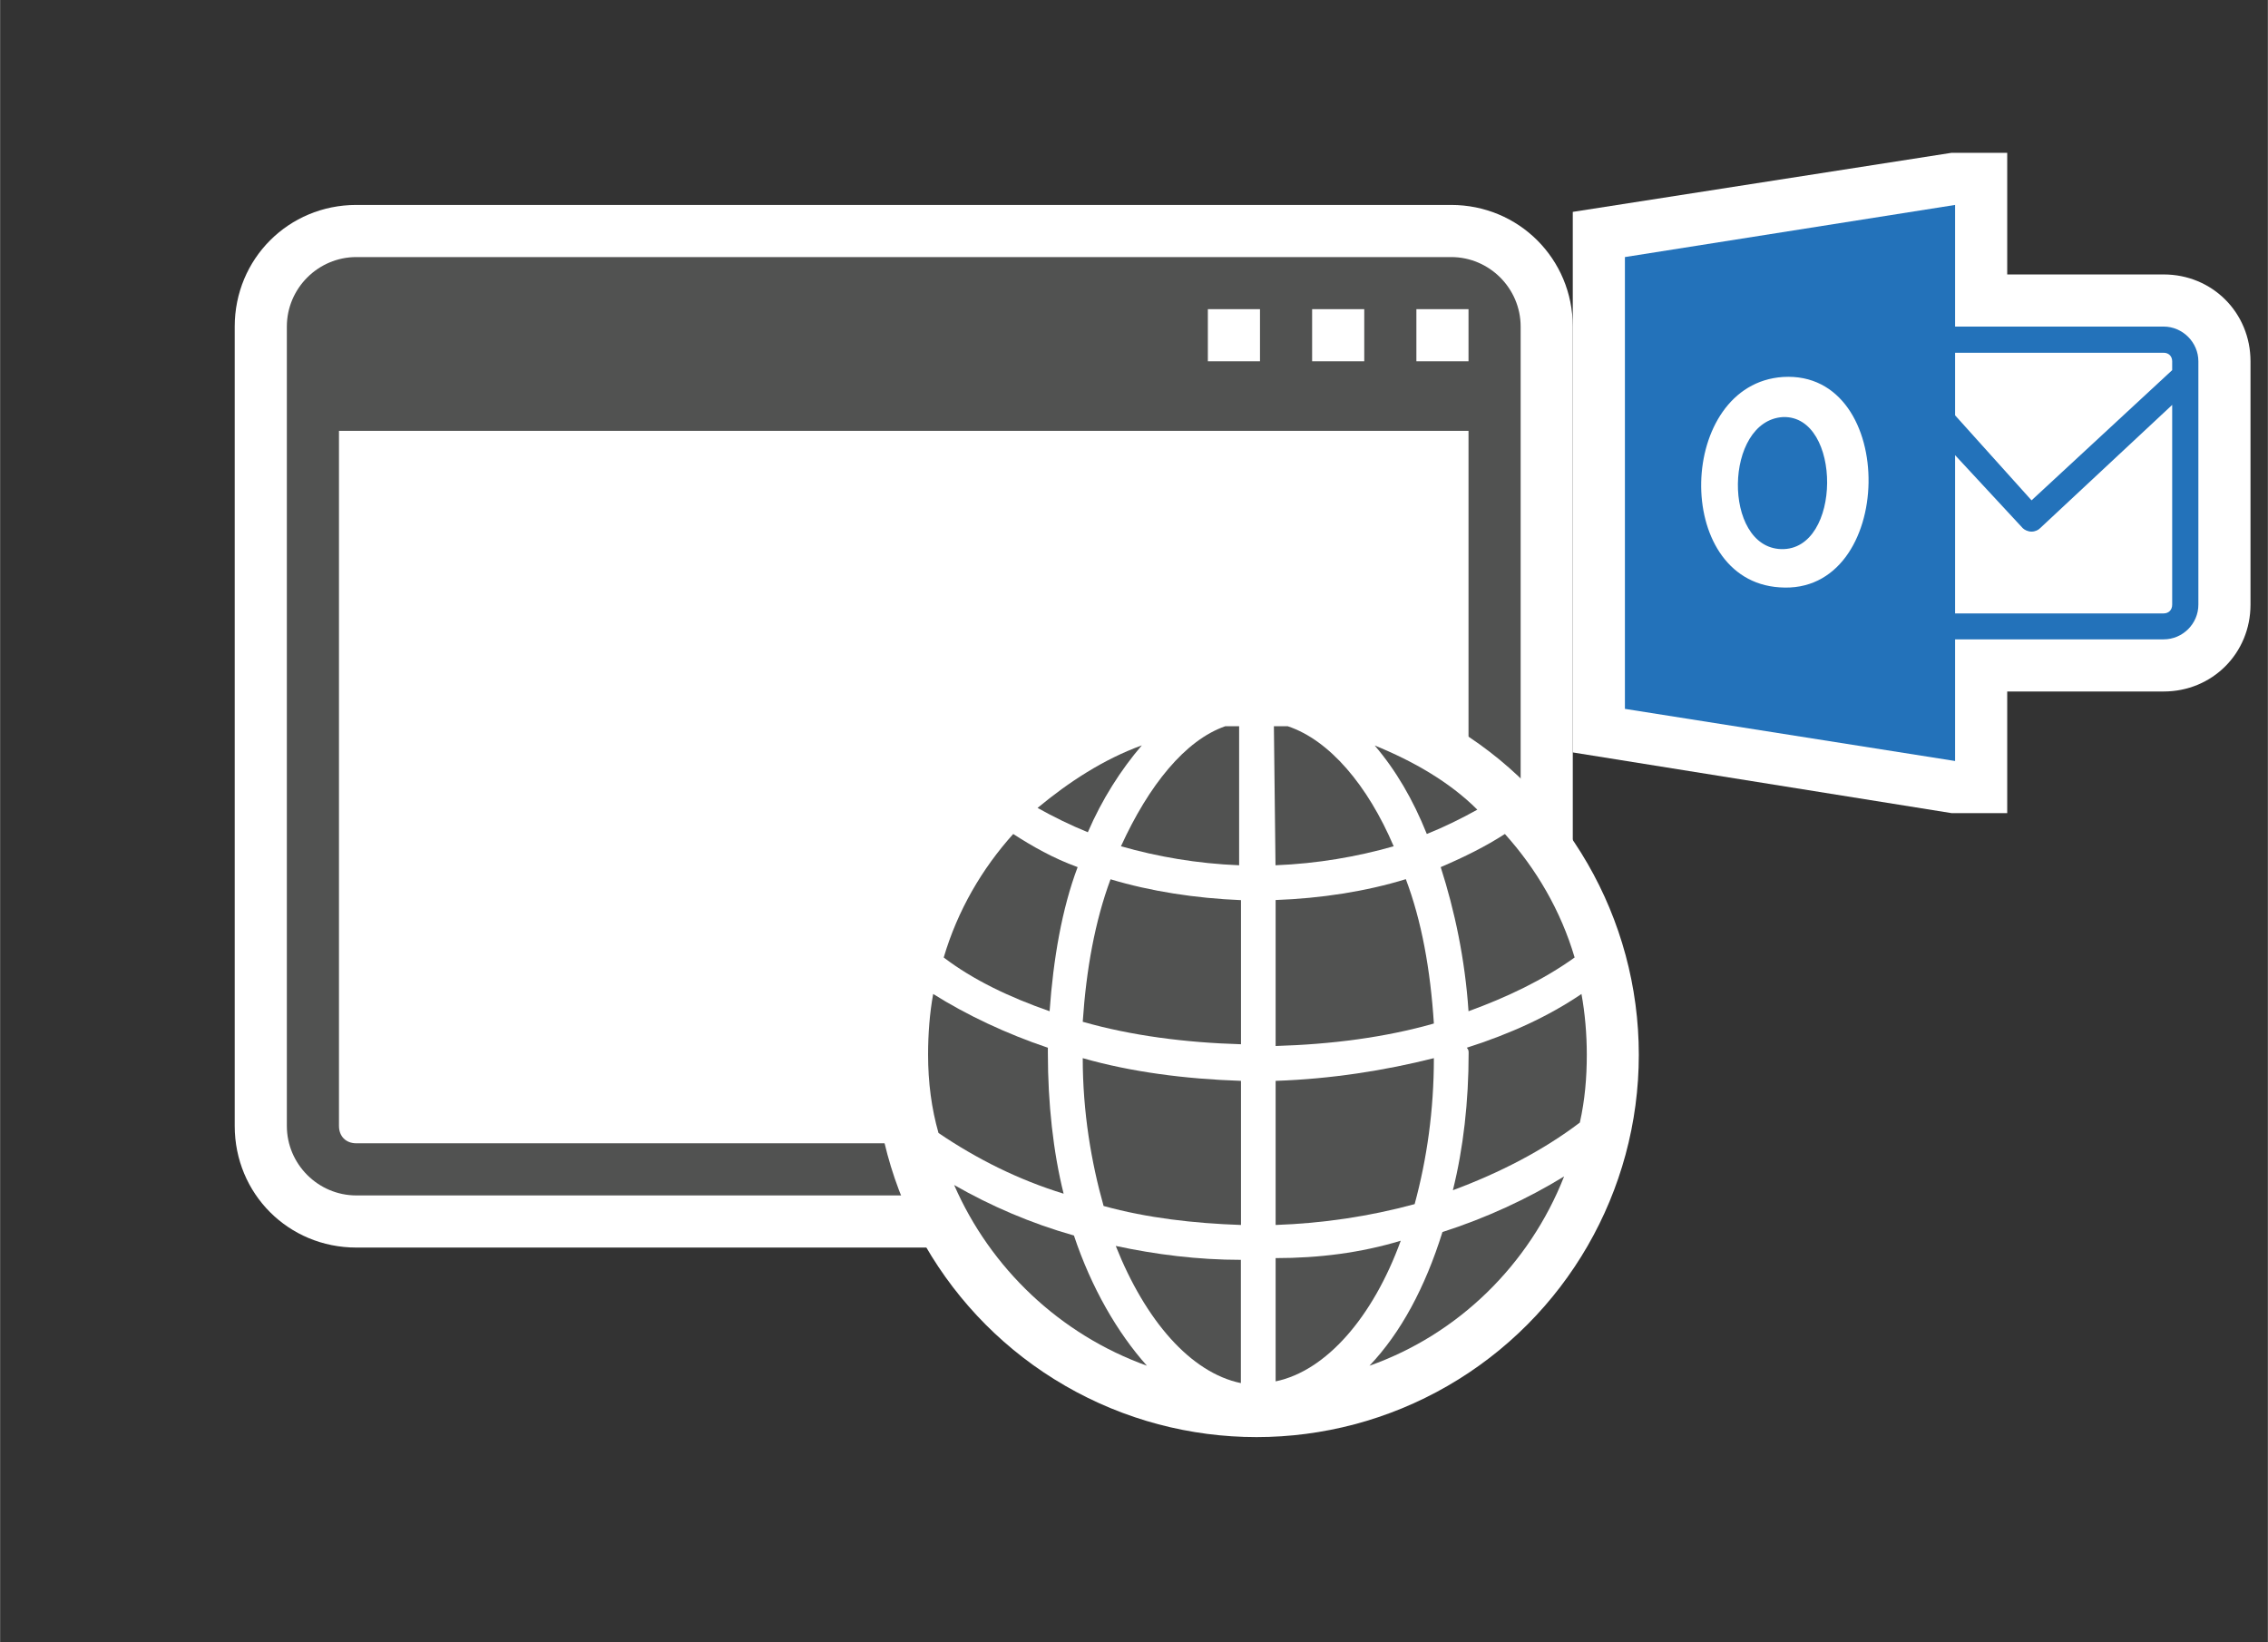 <?xml version="1.0" encoding="UTF-8" standalone="no"?>
<!DOCTYPE svg PUBLIC "-//W3C//DTD SVG 1.1//EN" "http://www.w3.org/Graphics/SVG/1.1/DTD/svg11.dtd">
<!-- Generated by Microsoft Visio, SVG Export Outlook Web App.svg Page-1 -->
<svg xmlns="http://www.w3.org/2000/svg" xmlns:xlink="http://www.w3.org/1999/xlink" xmlns:ev="http://www.w3.org/2001/xml-events"
		xmlns:v="http://schemas.microsoft.com/visio/2003/SVGExtensions/" width="1.359in" height="0.984in"
		viewBox="0 0 97.875 70.875" xml:space="preserve" color-interpolation-filters="sRGB" class="st4">
	<rect x="0" y="0" width="97.875" height="70.875" fill="#333333" stroke="none"/>
	<v:documentProperties v:langID="4108" v:metric="true" v:viewMarkup="false"/>

	<style type="text/css">
	<![CDATA[
		.st1 {fill:#ffffff;stroke:none;stroke-linecap:butt;stroke-width:0.75}
		.st2 {fill:#515251;stroke:none;stroke-linecap:butt;stroke-width:0.75}
		.st3 {fill:#2372ba;stroke:none;stroke-linecap:butt;stroke-width:0.75}
		.st4 {fill:none;fill-rule:evenodd;font-size:12px;overflow:visible;stroke-linecap:square;stroke-miterlimit:3}
	]]>
	</style>

	<g v:mID="0" v:index="1" v:groupContext="foregroundPage">
		<title>Page-1</title>
		<v:pageProperties v:drawingScale="0.0393701" v:pageScale="0.0393701" v:drawingUnits="24" v:shadowOffsetX="8.50394"
				v:shadowOffsetY="-8.50394"/>
		<v:layer v:name="symbols" v:index="0"/>
		<g id="group222-1" transform="translate(10.125,-8.85)" v:mID="222" v:groupContext="group" v:layerMember="0">
			<title>Outlook Web App</title>
			<g id="group223-2" v:mID="223" v:groupContext="group" v:layerMember="0">
				<title>Sheet.223</title>
				<g id="group224-3" transform="translate(0,-8.175)" v:mID="224" v:groupContext="group" v:layerMember="0">
					<title>Sheet.224</title>
					<g id="shape225-4" v:mID="225" v:groupContext="shape" v:layerMember="0">
						<title>Sheet.225</title>
						<path d="M5.25 70.87 C2.32 70.87 0 68.55 0 65.62 L0 31.12 C0 28.2 2.32 25.87 5.25 25.87 L52.5 25.87 C55.42
									 25.87 57.75 28.2 57.75 31.12 L57.75 65.62 C57.75 68.55 55.42 70.87 52.5 70.87 L5.25 70.87 Z"
								class="st1"/>
					</g>
					<g id="shape226-6" v:mID="226" v:groupContext="shape" v:layerMember="0" transform="translate(2.25,-2.25)">
						<title>Sheet.226</title>
						<path d="M50.25 30.37 L3 30.37 C1.35 30.37 0 31.72 0 33.37 L0 67.87 C0 69.52 1.35 70.87 3 70.87 L50.25 70.87
									 C51.9 70.87 53.25 69.52 53.25 67.87 L53.25 33.37 C53.25 31.72 51.9 30.37 50.25 30.37 ZM44.25
									 32.62 L46.5 32.62 L46.5 34.87 L44.25 34.87 L44.25 32.62 ZM39.75 32.62 L42 32.62 L42 34.87 L39.75
									 34.87 L39.75 32.62 ZM51 67.87 C51 68.32 50.7 68.62 50.25 68.62 L3 68.62 C2.55 68.62 2.25 68.32
									 2.25 67.87 L2.25 37.87 L51 37.87 L51 67.87 ZM51 34.87 L48.75 34.87 L48.75 32.62 L51 32.62 L51
									 34.87 Z" class="st2"/>
					</g>
				</g>
				<g id="group227-8" transform="translate(27.6,2.70006E-13)" v:mID="227" v:groupContext="group" v:layerMember="0">
					<title>Sheet.227</title>
					<g id="shape228-9" v:mID="228" v:groupContext="shape" v:layerMember="0">
						<title>Sheet.228</title>
						<ellipse cx="16.5" cy="54.375" rx="16.5" ry="16.5" class="st1"/>
					</g>
					<g id="group229-11" transform="translate(2.325,-2.325)" v:mID="229" v:groupContext="group" v:layerMember="0">
						<title>Sheet.229</title>
						<g id="shape230-12" v:mID="230" v:groupContext="shape" v:layerMember="0" transform="translate(15,-14.55)">
							<title>Sheet.230</title>
							<path d="M5.62 63.67 C3.9 64.2 1.95 64.5 0 64.57 L0 70.87 C2.4 70.8 4.73 70.5 6.83 69.9 C6.68 67.57 6.3
										 65.47 5.62 63.67 Z" class="st2"/>
						</g>
						<g id="shape231-14" v:mID="231" v:groupContext="shape" v:layerMember="0"
								transform="translate(4.725,-23.775)">
							<title>Sheet.231</title>
							<path d="M4.5 67.12 C2.85 67.72 1.35 68.7 0 69.82 C0.68 70.2 1.43 70.57 2.17 70.87 C2.78 69.45 3.6 68.17
										 4.5 67.12 Z" class="st2"/>
						</g>
						<g id="shape232-16" v:mID="232" v:groupContext="shape" v:layerMember="0"
								transform="translate(8.325,-22.35)">
							<title>Sheet.232</title>
							<path d="M0 70.05 C1.57 70.5 3.3 70.8 5.1 70.87 L5.1 64.87 C4.87 64.87 4.72 64.87 4.5 64.87 C2.77 65.47
										 1.2 67.42 0 70.05 Z" class="st2"/>
						</g>
						<g id="shape233-18" v:mID="233" v:groupContext="shape" v:layerMember="0"
								transform="translate(6.675,-14.625)">
							<title>Sheet.233</title>
							<path d="M0 69.9 C2.1 70.5 4.43 70.8 6.83 70.87 L6.83 64.65 C4.87 64.57 2.93 64.27 1.2 63.75 C0.53 65.55
										 0.15 67.65 0 69.9 Z" class="st2"/>
						</g>
						<g id="shape234-20" v:mID="234" v:groupContext="shape" v:layerMember="0"
								transform="translate(22.65,-8.325)">
							<title>Sheet.234</title>
							<path d="M0.68 64.95 C0.68 67.05 0.45 69.07 0 70.87 C2.02 70.12 3.9 69.15 5.48 67.95 C5.7 66.97 5.78
										 66 5.78 65.02 C5.78 64.12 5.7 63.22 5.55 62.4 C4.12 63.37 2.48 64.12 0.6 64.72 C0.68 64.8
										 0.68 64.87 0.68 64.95 Z" class="st2"/>
						</g>
						<g id="shape235-22" v:mID="235" v:groupContext="shape" v:layerMember="0"
								transform="translate(-1.41887E-13,-8.175)">
							<title>Sheet.235</title>
							<path d="M5.17 64.8 C5.17 64.72 5.17 64.65 5.17 64.57 C3.38 63.97 1.65 63.15 0.22 62.25 C0.07 63.07 0
										 63.97 0 64.87 C-0 66.07 0.15 67.2 0.45 68.25 C2.1 69.37 3.9 70.27 5.85 70.87 C5.4 69.07
										 5.17 66.97 5.17 64.8 Z" class="st2"/>
						</g>
						<g id="shape236-24" v:mID="236" v:groupContext="shape" v:layerMember="0"
								transform="translate(0.675,-16.05)">
							<title>Sheet.236</title>
							<path d="M3 63.22 C1.65 64.72 0.6 66.52 0 68.55 C1.27 69.52 2.85 70.27 4.57 70.87 C4.73 68.62 5.1 66.45
										 5.78 64.65 C4.73 64.27 3.82 63.75 3 63.22 Z" class="st2"/>
						</g>
						<g id="shape237-26" v:mID="237" v:groupContext="shape" v:layerMember="0"
								transform="translate(14.925,-22.35)">
							<title>Sheet.237</title>
							<path d="M0.07 70.87 C1.87 70.8 3.6 70.5 5.17 70.05 C4.05 67.42 2.4 65.47 0.6 64.87 C0.37 64.87 0.22
										 64.87 0 64.87 L0.07 70.87 Z" class="st2"/>
						</g>
						<g id="shape238-28" v:mID="238" v:groupContext="shape" v:layerMember="0" transform="translate(1.125,-0.75)">
							<title>Sheet.238</title>
							<path d="M5.17 65.25 C3.3 64.72 1.57 63.97 0 63.07 C1.57 66.67 4.57 69.52 8.32 70.87 C7.05 69.45 5.92
										 67.5 5.17 65.25 Z" class="st2"/>
						</g>
						<g id="shape239-30" v:mID="239" v:groupContext="shape" v:layerMember="0"
								transform="translate(19.275,-23.7)">
							<title>Sheet.239</title>
							<path d="M0 67.05 C0.9 68.1 1.65 69.37 2.25 70.87 C3 70.57 3.75 70.2 4.43 69.82 C3.23 68.62 1.65 67.72
										 0 67.05 Z" class="st2"/>
						</g>
						<g id="shape240-32" v:mID="240" v:groupContext="shape" v:layerMember="0"
								transform="translate(22.125,-16.05)">
							<title>Sheet.240</title>
							<path d="M5.78 68.55 C5.18 66.52 4.12 64.72 2.77 63.22 C1.95 63.75 1.05 64.2 0 64.65 C0.6 66.52 1.05
										 68.62 1.2 70.87 C2.85 70.27 4.43 69.52 5.78 68.55 Z" class="st2"/>
						</g>
						<g id="shape241-34" v:mID="241" v:groupContext="shape" v:layerMember="0" transform="translate(19.05,-0.75)">
							<title>Sheet.241</title>
							<path d="M3.15 65.1 C2.4 67.5 1.35 69.45 0 70.87 C3.82 69.52 6.9 66.52 8.4 62.7 C6.82 63.67 5.02 64.5
										 3.15 65.1 Z" class="st2"/>
						</g>
						<g id="shape242-36" v:mID="242" v:groupContext="shape" v:layerMember="0"
								transform="translate(8.1,1.42109E-13)">
							<title>Sheet.242</title>
							<path d="M5.4 70.87 L5.4 65.55 C3.53 65.55 1.73 65.32 0 64.95 C1.28 68.17 3.23 70.42 5.4 70.87 Z"
									class="st2"/>
						</g>
						<g id="shape243-38" v:mID="243" v:groupContext="shape" v:layerMember="0" transform="translate(15,-6.825)">
							<title>Sheet.243</title>
							<path d="M6.83 63.67 C4.73 64.2 2.4 64.57 0 64.65 L0 70.87 C2.03 70.8 4.05 70.5 6 69.97 C6.53 68.02 6.83
										 65.92 6.83 63.67 Z" class="st2"/>
						</g>
						<g id="shape244-40" v:mID="244" v:groupContext="shape" v:layerMember="0"
								transform="translate(6.675,-6.825)">
							<title>Sheet.244</title>
							<path d="M6.83 70.87 L6.83 64.65 C4.43 64.57 2.1 64.27 0 63.67 C-0 66 0.37 68.17 0.9 70.05 C2.78 70.57
										 4.8 70.8 6.83 70.87 Z" class="st2"/>
						</g>
						<g id="shape245-42" v:mID="245" v:groupContext="shape" v:layerMember="0" transform="translate(15,-0.075)">
							<title>Sheet.245</title>
							<path d="M0 65.55 L0 70.87 C2.18 70.42 4.2 68.1 5.4 64.8 C3.68 65.32 1.88 65.55 0 65.55 Z" class="st2"/>
						</g>
					</g>
				</g>
			</g>
			<g id="group246-44" transform="translate(57.75,-26.925)" v:mID="246" v:groupContext="group" v:layerMember="0">
				<title>Sheet.246</title>
				<g id="shape247-45" v:mID="247" v:groupContext="shape" v:layerMember="0">
					<title>Sheet.247</title>
					<path d="M25.5 47.62 L18.75 47.62 L18.75 42.37 L16.35 42.37 L0 44.92 L0 68.25 L16.35 70.87 L18.75 70.87 L18.75
								 65.62 L25.5 65.62 C27.6 65.62 29.25 63.97 29.25 61.87 L29.25 51.37 C29.25 49.27 27.6 47.62 25.5
								 47.62 Z" class="st1"/>
				</g>
				<g id="shape248-47" v:mID="248" v:groupContext="shape" v:layerMember="0" transform="translate(2.25,-2.25)">
					<title>Sheet.248</title>
					<path d="M23.25 52.12 L14.25 52.12 L14.25 46.87 L0 49.12 L0 68.62 L14.25 70.87 L14.25 65.62 L23.25 65.62 C24.07
								 65.62 24.75 64.95 24.75 64.12 L24.75 53.62 C24.75 52.8 24.07 52.12 23.25 52.12 ZM23.62 64.12 C23.62
								 64.35 23.47 64.5 23.25 64.5 L14.25 64.5 L14.25 57.67 L17.17 60.82 C17.25 60.9 17.4 60.97 17.55 60.97
								 C17.55 60.97 17.55 60.97 17.55 60.97 C17.7 60.97 17.85 60.9 17.92 60.82 L23.62 55.5 L23.62 64.12
								 ZM23.62 54 L17.55 59.62 L14.25 55.95 L14.25 53.25 L23.25 53.25 C23.47 53.25 23.62 53.4 23.62 53.62
								 L23.62 54 Z" class="st3"/>
				</g>
				<g id="shape249-49" v:mID="249" v:groupContext="shape" v:layerMember="0" transform="translate(4.275,-9.375)">
					<title>Sheet.249</title>
					<path d="M4.72 68.85 C2.18 68.77 2.25 63.3 4.8 63.15 C7.35 63.07 7.35 68.92 4.72 68.85 ZM4.8 61.42 C0.23 61.72
								 -0 70.2 4.65 70.5 C9.67 70.87 9.82 61.12 4.8 61.42 Z" class="st1"/>
				</g>
			</g>
		</g>
	</g>
</svg>
